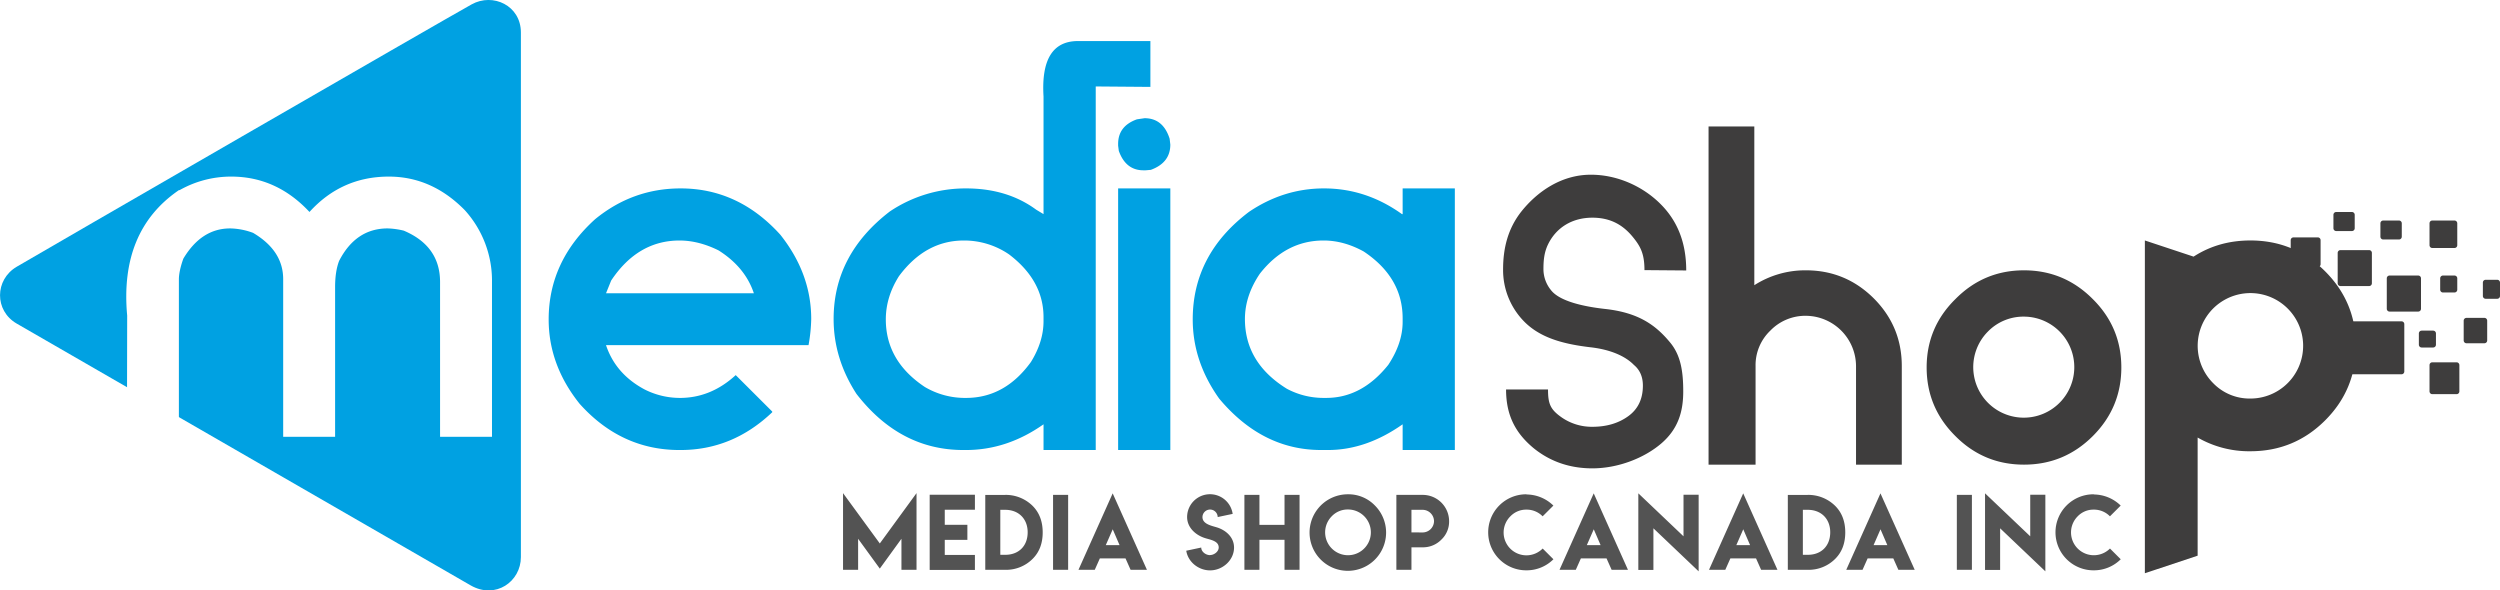 <svg id="_2" data-name="2" xmlns="http://www.w3.org/2000/svg" xmlns:xlink="http://www.w3.org/1999/xlink" width="1788" height="422.282" viewBox="0 0 1788 422.282">
<defs>
    <style>
      .cls-1 {
        fill: #00a1e2;
      }

      .cls-1, .cls-2, .cls-3, .cls-4, .cls-5, .cls-6 {
        fill-rule: evenodd;
      }

      .cls-2, .cls-3, .cls-5 {
        fill: #3e3d3d;
      }

      .cls-2 {
        filter: url(#filter);
      }

      .cls-3 {
        filter: url(#filter-2);
      }

      .cls-4 {
        fill: #fff;
      }

      .cls-5 {
        filter: url(#filter-3);
      }

      .cls-6 {
        fill: #535353;
        filter: url(#filter-4);
      }
    </style>
    <filter id="filter" x="1221.97" y="90.469" width="463.03" height="319.531" filterUnits="userSpaceOnUse">
      <feFlood result="flood" flood-color="#fff" flood-opacity="0.99"/>
      <feComposite result="composite" operator="in" in2="SourceGraphic"/>
      <feBlend result="blend" in2="SourceGraphic"/>
    </filter>
    <filter id="filter-2" x="1075" y="125" width="131" height="210" filterUnits="userSpaceOnUse">
      <feFlood result="flood" flood-color="#fff" flood-opacity="0.99"/>
      <feComposite result="composite" operator="in" in2="SourceGraphic"/>
      <feBlend result="blend" in2="SourceGraphic"/>
    </filter>
    <filter id="filter-3" x="1638.31" y="151.656" width="149.69" height="130.282" filterUnits="userSpaceOnUse">
      <feFlood result="flood" flood-color="#fff" flood-opacity="0.99"/>
      <feComposite result="composite" operator="in" in2="SourceGraphic"/>
      <feBlend result="blend" in2="SourceGraphic"/>
    </filter>
    <filter id="filter-4" x="602.938" y="352.719" width="913.812" height="55.937" filterUnits="userSpaceOnUse">
      <feFlood result="flood" flood-color="#fff" flood-opacity="0.99"/>
      <feComposite result="composite" operator="in" in2="SourceGraphic"/>
      <feBlend result="blend" in2="SourceGraphic"/>
    </filter>
  </defs>
  <g id="text">
    <path id="edia" class="cls-1" d="M425.572,156.851q-33.165,30.067-33.165,71.642,0,32.623,22.11,60.288,29.64,33.1,71.459,33.1h0.8q37.169,0,65.53-27.026v-0.479l-26.116-26.067q-17.784,16.313-39.9,16.312a55.983,55.983,0,0,1-25.315-6.077q-20.668-11.034-27.558-31.663H578.262a116.407,116.407,0,0,0,1.923-18.71q0-32.463-22.11-60.289-29.963-33.1-71.3-33.1-34.288,0-61.2,22.068h0Zm11.536,43.817q19.065-28.623,48.868-28.625,13.615,0,27.878,7.037,19.065,11.992,25.315,30.7H433.423ZM770.527,29.4q-26.6.322-24.193,39.659v84.115l-5.288-3.2q-20.668-15.19-50.149-15.192a97.044,97.044,0,0,0-54.475,16.471q-40.216,30.865-40.215,76.92,0,28.305,16.343,53.571,31.082,40.141,76.425,40.139H690.9q29.32,0,55.437-18.39v18.39h37.331V61.862l39.094,0.32V29.4H770.527ZM642.992,197.47q18.9-25.427,46.3-25.427a56.791,56.791,0,0,1,32.365,9.915q24.671,18.71,24.674,44.936v2.879q0,14.553-8.973,29.1-18.588,25.749-46.464,25.747a56.429,56.429,0,0,1-29.48-7.836q-27.879-18.549-27.878-48.3,0-16.149,9.453-31.023h0Zm156.7,124.414h37.331v-187.1H799.687v187.1ZM813.146,85.369q-13.459,4.8-13.459,17.591v1.279l0.481,3.678q4.963,13.912,17.624,13.913h1.6l3.685-.32q13.939-5.117,13.939-18.071l-0.48-4.157q-4.65-14.711-17.945-14.712Zm80.11,66.2q-40.218,30.385-40.216,76.919,0,30.068,18.906,56.61,30.764,36.783,72.9,36.781h4.967q27.236,0,53.356-18.39v18.39h37.33v-187.1h-37.33v18.39h-0.48q-25.643-18.387-55.76-18.39-28.84,0-53.674,16.791h0Zm7.851,44.137q18.583-23.666,45.5-23.668,14.419,0,28.68,7.836,27.878,18.554,27.881,47.815v2.558q0,15.195-10.257,30.7-18.908,23.668-44.381,23.668h-2.4a55.475,55.475,0,0,1-25.8-6.557q-29.962-18.549-29.961-49.893,0-16.631,10.735-32.463h0Z" transform="translate(0 -0.031)"/>
    <g id="Shop">
      <path id="Shop_copy_3" data-name="Shop copy 3" class="cls-2" d="M1254.69,204.007V90.458h-32.73V332.341h33.62V261.816a34.128,34.128,0,0,1,10.52-25.282,34.8,34.8,0,0,1,25.48-10.645,36.134,36.134,0,0,1,35.85,35.927v70.525h32.73V261.816q0-28.386-20.14-48.494-20.145-19.961-48.44-19.96a67.371,67.371,0,0,0-36.89,10.645h0Zm192.87,22.473a36.133,36.133,0,1,1-25.77,10.645,35.491,35.491,0,0,1,25.77-10.645h0Zm0,105.861q28.74,0,49.18-20.4t20.44-49.087q0-28.682-20.44-48.938-20.445-20.549-49.18-20.551t-49.03,20.551q-20.6,20.257-20.59,48.938t20.59,49.087q20.295,20.4,49.03,20.4h0Zm135.26-58.322a37.71,37.71,0,1,1,26.68,11.055A36.274,36.274,0,0,1,1582.82,274.019Zm-48.81-102.007v238l37.74-12.562V312.962a73.728,73.728,0,0,0,37.75,9.8q31.32,0,53.41-22.047t22.08-53.327q0-31.281-22.08-53.328t-53.41-22.047q-22.785,0-40.64,11.558Z" transform="translate(0 -0.031)"/>
      <path id="s" class="cls-3" d="M1138.86,335c18.48,0,37.16-7.425,49.21-17.734s15.78-22.708,15.78-37.2c0-14.24-1.69-26.039-9.64-35.4-10.28-12.337-22.5-20.965-45.75-23.616-15.3-1.656-32.92-5.405-39.2-13.521a23.746,23.746,0,0,1-5.39-14.78c0-5.962.37-12,3.38-18.134,5.85-11.84,17.15-18.9,31.62-18.9,13.05,0,21.86,5.277,28.72,13.556,5.68,6.873,8.53,12.189,8.53,23.945l29.87,0.249c0-19.832-6.23-35.572-18.69-47.828-12.38-12.253-30.42-20.652-49.57-20.652-20.82,0-38.19,11.869-49.81,26.525-9.37,12.006-12.91,25.752-12.91,41.235a52.492,52.492,0,0,0,13.92,36.036c11.12,12.09,27.22,17.1,48.3,19.589,15.05,1.658,25.51,6.643,31.36,12.686q6.4,5.343,6.4,14.781,0,14.283-10.48,21.859t-25.65,7.577a37.929,37.929,0,0,1-21.95-6.707c-8.03-5.63-9.77-9.62-9.77-19.972h-30c0,18.134,6.48,30.895,19.44,41.742Q1114.52,335,1138.86,335h0Z" transform="translate(0 -0.031)"/>
    </g>
  </g>
  <g id="m">
    <path class="cls-1" d="M372.54,23.244V398.479c0,17.446-18.067,30.426-35.92,20.22C322.31,410.527,36.349,245.566,11.942,231.457c-16.029-9.269-15.759-31.369,0-40.647C29.511,180.462,316.564,14.659,337.352,3.141,352.574-5.307,372.54,4.025,372.54,23.244Z" transform="translate(0 -0.031)"/>
    <path id="M-2" data-name="M" class="cls-4" d="M90.958,225.748L90.8,312.44h37.137V199.979q0-6.042,3.188-14.952,12.911-21.63,33.471-21.633a49.263,49.263,0,0,1,16.416,3.181q21.517,12.729,21.517,33.086V312.44h37.137V205.388q0-11.293,2.869-18.77,11.954-23.223,34.746-23.224a56.049,56.049,0,0,1,11.475,1.591q25.978,10.975,25.98,36.744V312.44h37.137V201.729a75.047,75.047,0,0,0-19.445-51.379q-23.59-24.016-54.35-24.019-33.792,0-56.741,25.292-23.59-25.291-55.944-25.292a74.688,74.688,0,0,0-36.978,9.7h-0.478Q85.38,165.145,90.958,225.748h0Z" transform="translate(0 -0.031)"/>
  </g>
  <path id="shape" class="cls-5" d="M1640.31,169.812h17.38a2,2,0,0,1,2,2V189a2,2,0,0,1-2,2h-17.38a2,2,0,0,1-2-2V171.812A2,2,0,0,1,1640.31,169.812Zm33.6,9.094h20.46a2,2,0,0,1,2,2v21.719a2,2,0,0,1-2,2h-20.46a2,2,0,0,1-2-2V180.906A2,2,0,0,1,1673.91,178.906Zm7.96,50.938h35.69a2,2,0,0,1,2,2v33.875a2,2,0,0,1-2,2h-35.69a2,2,0,0,1-2-2V231.844A2,2,0,0,1,1681.87,229.844Zm27.16-32.75h20.47a2,2,0,0,1,2,2v21.781a2,2,0,0,1-2,2h-20.47a2,2,0,0,1-2-2V199.094A2,2,0,0,1,1709.03,197.094Zm22.94,39.406h8.22a2,2,0,0,1,2,2v8.062a2,2,0,0,1-2,2h-8.22a2,2,0,0,1-2-2V238.5A2,2,0,0,1,1731.97,236.5Zm7.62,22.656h17.35a2,2,0,0,1,2,2v18.781a2,2,0,0,1-2,2h-17.35a2,2,0,0,1-2-2V261.156A2,2,0,0,1,1739.59,259.156Zm38.16-59.031H1786a2,2,0,0,1,2,2v9.594a2,2,0,0,1-2,2h-8.25a2,2,0,0,1-2-2v-9.594A2,2,0,0,1,1777.75,200.125Zm-13.72,27.25h12.81a2,2,0,0,1,2,2v14.156a2,2,0,0,1-2,2h-12.81a2,2,0,0,1-2-2V229.375A2,2,0,0,1,1764.03,227.375Zm-16.81-30.281h8.22a2,2,0,0,1,2,2v8.125a2,2,0,0,1-2,2h-8.22a2,2,0,0,1-2-2v-8.125A2,2,0,0,1,1747.22,197.094Zm-7.63-39.344h15.85a2,2,0,0,1,2,2v15.656a2,2,0,0,1-2,2h-15.85a2,2,0,0,1-2-2V159.75A2,2,0,0,1,1739.59,157.75Zm-35.12,0h11.28a2,2,0,0,1,2,2v9.562a2,2,0,0,1-2,2h-11.28a2,2,0,0,1-2-2V159.75A2,2,0,0,1,1704.47,157.75Zm-33.6-6.094h11.22a2,2,0,0,1,2,2v9.625a2,2,0,0,1-2,2h-11.22a2,2,0,0,1-2-2v-9.625A2,2,0,0,1,1670.87,151.656Z" transform="translate(0 -0.031)"/>
  <path id="Media_Shop_Canada_inc" data-name="Media Shop Canada inc" class="cls-6" d="M602.94,352.716v54.845h10.784v-22.2L629.235,406.7l15.477-21.339v22.2H655.5V352.716l-26.262,36Zm61.968,1.13v53.781h32.353v-10.7H675.693v-10.8h16.176V375.385H675.693v-10.8h21.568V353.846H664.908Zm54.037,0.166H704.666v53.549h14.279a26.764,26.764,0,0,0,19.6-7.845q7.189-7.146,7.189-18.9t-7.189-18.963a27.323,27.323,0,0,0-19.6-7.878v0.033Zm16.043,26.724c0,9.676-6.3,16.088-15.976,16.088h-3.595V364.649h3.5C728.576,364.649,734.988,371.149,734.988,380.736Zm18.16,26.825h10.784V353.979H753.148v53.582Zm18.18,0h11.649l3.628-8.144h18.374l3.628,8.144H820.29l-24.5-54.679Zm19.538-17.65,4.959-11.335,4.893,11.335h-9.852Zm74.544,7.15c-3.027,0-6.282-2.437-6.282-5.428l-10.708,2.275c1.221,7.98,8.723,14.058,17.022,14.058,9.032,0,17.153-7.3,17.153-16.333,0-7.459-5.972-12.611-12.742-14.561-3.727-1.105-9.846-2.389-9.846-7.216a5.444,5.444,0,0,1,10.887-.032l10.708-2.259a16.372,16.372,0,0,0-32.58,2.259c0,7.3,5.777,12.66,12.319,14.886,3.711,1.284,10.286,1.966,10.286,6.858,0,2.974-3.288,5.444-6.266,5.444ZM890,353.979v53.582h10.751V386.088h17.94v21.473h10.751V353.979H918.691v21.439h-17.94V353.979H890Zm74.078-.432a27.369,27.369,0,1,0,19.238,8.01A26.261,26.261,0,0,0,964.078,353.547Zm0,10.869a16.354,16.354,0,1,1-11.55,4.787A15.714,15.714,0,0,1,964.078,364.416Zm34.607,43.145h10.785V391.473h8.05a18.305,18.305,0,0,0,13.32-5.485,17.722,17.722,0,0,0,5.56-13.229,18.853,18.853,0,0,0-18.88-18.78H998.685v53.582Zm26.925-34.8a8.167,8.167,0,0,1-8.09,8.077l-8.05-.033V364.649h8.05A8.212,8.212,0,0,1,1025.61,372.759Zm85.4,27.256-7.69-7.678a16.308,16.308,0,1,1-23.09-23.035,15.551,15.551,0,0,1,11.51-4.786,15.9,15.9,0,0,1,11.55,4.786l7.69-7.678a27.718,27.718,0,0,0-19.3-7.944l0.03-.133a27.19,27.19,0,1,0,0,54.379A27.1,27.1,0,0,0,1111.01,400.015Zm4.35,7.546h11.65l3.63-8.144h18.37l3.63,8.144h11.68l-24.49-54.679Zm19.54-17.65,4.96-11.335,4.89,11.335h-9.85Zm36.83-37.062v54.778h10.79V377.878l32.35,30.779V353.846h-10.82V383.6Zm50.55,54.712h11.65l3.63-8.144h18.37l3.63,8.144h11.68l-24.49-54.679Zm19.54-17.65,4.96-11.335,4.89,11.335h-9.85Zm51.11-35.9h-14.28v53.549h14.28a26.771,26.771,0,0,0,19.61-7.845q7.185-7.146,7.19-18.9t-7.19-18.963a27.334,27.334,0,0,0-19.61-7.878v0.033Zm16.05,26.724c0,9.676-6.31,16.088-15.98,16.088h-3.59V364.649h3.49C1302.56,364.649,1308.98,371.149,1308.98,380.736Zm11.46,26.825h11.65l3.63-8.144h18.38l3.62,8.144h11.69l-24.5-54.679Zm19.54-17.65,4.96-11.335,4.89,11.335h-9.85Zm59.55,17.65h10.78V353.979h-10.78v53.582Zm20.17-54.712v54.778h10.79V377.878l32.35,30.779V353.846h-10.82V383.6Zm97.05,47.166-7.69-7.678a16.311,16.311,0,1,1-23.1-23.035,15.573,15.573,0,0,1,11.52-4.786,15.9,15.9,0,0,1,11.55,4.786l7.69-7.678a27.744,27.744,0,0,0-19.31-7.944l0.03-.133a27.19,27.19,0,1,0,0,54.379A27.141,27.141,0,0,0,1516.75,400.015Z" transform="translate(0 -0.031)"/>
</svg>
